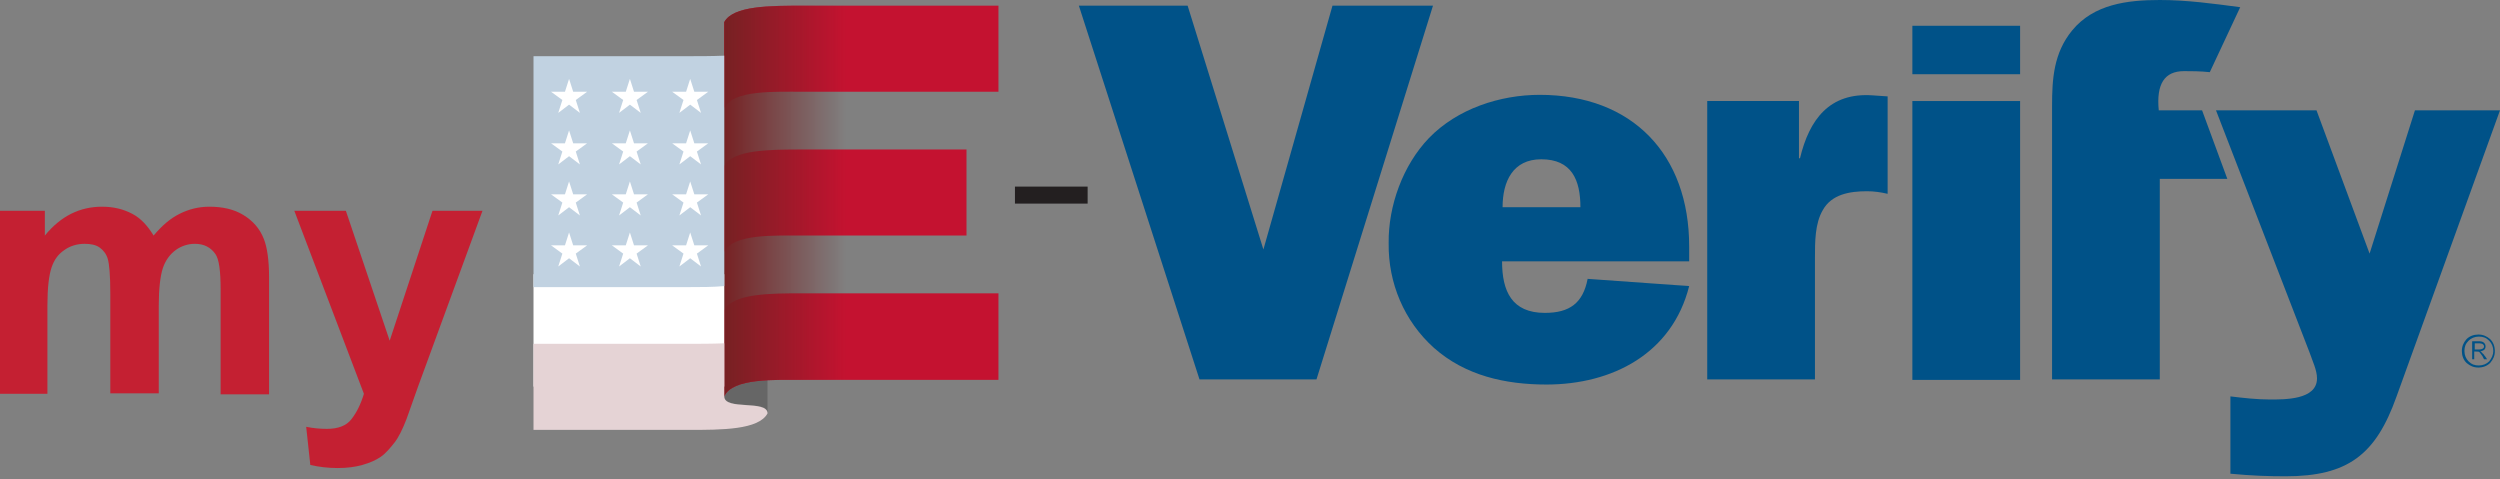<?xml version="1.0" encoding="utf-8"?>
<!-- Generator: Adobe Illustrator 19.0.1, SVG Export Plug-In . SVG Version: 6.00 Build 0)  -->
<svg version="1.1" id="Layer_1" xmlns="http://www.w3.org/2000/svg"  x="0px" y="0px"
	 width="485px" height="93px" viewBox="227 -30 485 93" style="enable-background:new 227 -30 485 93;" xml:space="preserve">
<rect x="227" y="-30" width="485" height="93" fill="#808080" stroke="none"/>
<style type="text/css">
	.st0{fill:#231F20;}
	.st1{fill:#666666;}
	.st2{fill:#C41230;}
	.st3{fill:url(#SVGID_1_);}
	.st4{fill:#FFFFFF;}
	.st5{fill:#C1D2E1;}
	.st6{fill:#E5D3D5;}
	.st7{fill:#005288;}
	.st8{fill:none;}
	.st9{enable-background:new    ;}
	.st10{fill:#005287;}
	.st11{fill:#C42032;}
</style>
<path class="st0" d="M438,9.5h-14.1V6.2H438V9.5z"/>
<path class="st1" d="M367.5,46.8C367.5,46.9,367.5,46.9,367.5,46.8c0,2.9,8.4,0.7,8.4,3.3v-6.5C372,43.9,368.5,44.6,367.5,46.8z"/>
<path class="st2" d="M367.5-9v-13.8v-2.9c1.7-3.2,8.9-3.2,15.4-3.2c3.6,0,37.8,0,37.8,0v16.7c0,0-17.7,0-29.5,0c-3.7,0-6.8,0-8.3,0
	C377.4-12.2,369.1-12.6,367.5-9z M367.5,30.2V36v10.9c1.6-3.6,9.9-3.2,15.4-3.2c6.4,0,37.8,0,37.8,0V26.9c0,0-17.9,0-29.5,0
	c-4.2,0-7.4,0-8.3,0C376.4,26.9,369.2,26.9,367.5,30.2z M367.5,2.2v16.7c1.6-3.6,9.9-3.2,15.4-3.2c1.7,0,4.7,0,8.3,0
	c10.1,0,23.3,0,23.3,0V-1c0,0-13.4,0-23.3,0c-4,0-7.3,0-8.3,0C376.4-1,369.2-1,367.5,2.2z"/>
<linearGradient id="SVGID_1_" gradientUnits="userSpaceOnUse" x1="367.461" y1="25" x2="391.205" y2="25" gradientTransform="matrix(1 0 0 -1 0 34)">
	<stop  offset="0" style="stop-color:#762123"/>
	<stop  offset="1" style="stop-color:#762123;stop-opacity:0"/>
</linearGradient>
<path class="st3" d="M391.2-28.9c-4.1,0-7.3,0-8.3,0c-6.5,0-13.7,0-15.4,3.2v2.9v69.7c1.6-3.6,9.9-3.2,15.4-3.2c1.5,0,4.6,0,8.3,0
	V-28.9z"/>
<g>
	<rect x="330.5" y="23.2" class="st4" width="37" height="21.8"/>
	<path class="st5" d="M367.5-19.2c-2.4,0.1-4.9,0.1-7,0.1c-6.4,0-30,0-30,0v44.8c0,0,26.4,0,30,0c2.4,0,4.8,0,7-0.2V-19.2z"/>
	<path class="st4" d="M337.4-14.7l0.8,2.5h2.7l-2.2,1.6l0.8,2.5l-2.1-1.6l-2.1,1.6l0.8-2.5l-2.2-1.6h2.7L337.4-14.7z M348.4-12.2
		h-2.7l2.2,1.6l-0.8,2.5l2.1-1.6l2.1,1.6l-0.8-2.5l2.2-1.6H350l-0.8-2.5L348.4-12.2z M360.1-12.2h-2.7l2.2,1.6l-0.8,2.5l2.1-1.6
		l2.1,1.6l-0.8-2.5l2.2-1.6h-2.7l-0.8-2.5L360.1-12.2z M336.6-2.2h-2.7l2.2,1.6l-0.8,2.5l2.1-1.6l2.1,1.6l-0.8-2.5l2.2-1.6h-2.7
		l-0.8-2.5L336.6-2.2z M348.4-2.2h-2.7l2.2,1.6l-0.8,2.5l2.1-1.6l2.1,1.6l-0.8-2.5l2.2-1.6H350l-0.8-2.5L348.4-2.2z M360.1-2.2h-2.7
		l2.2,1.6l-0.8,2.5l2.1-1.6l2.1,1.6l-0.8-2.5l2.2-1.6h-2.7l-0.8-2.5L360.1-2.2z M336.6,7.7h-2.7l2.2,1.6l-0.8,2.5l2.1-1.6l2.1,1.6
		l-0.8-2.5l2.2-1.6h-2.7l-0.8-2.5L336.6,7.7z M348.4,7.7h-2.7l2.2,1.6l-0.8,2.5l2.1-1.6l2.1,1.6l-0.8-2.5l2.2-1.6H350l-0.8-2.5
		L348.4,7.7z M360.1,7.7h-2.7l2.2,1.6l-0.8,2.5l2.1-1.6l2.1,1.6l-0.8-2.5l2.2-1.6h-2.7l-0.8-2.5L360.1,7.7z M336.6,17.6h-2.7
		l2.2,1.6l-0.8,2.5l2.1-1.6l2.1,1.6l-0.8-2.5l2.2-1.6h-2.7l-0.8-2.5L336.6,17.6z M348.4,17.6h-2.7l2.2,1.6l-0.8,2.5l2.1-1.6l2.1,1.6
		l-0.8-2.5l2.2-1.6H350l-0.8-2.5L348.4,17.6z M360.1,17.6h-2.7l2.2,1.6l-0.8,2.5l2.1-1.6l2.1,1.6l-0.8-2.5l2.2-1.6h-2.7l-0.8-2.5
		L360.1,17.6z"/>
	<g>
		<path class="st6" d="M367.5,46.9V36.6c-2.4,0.1-4.9,0.1-7,0.1c-6.4,0-30,0-30,0v16.7c0,0,26.4,0,30,0c6.5,0,13.7,0,15.4-3.2
			C375.9,47.5,367.5,49.7,367.5,46.9L367.5,46.9L367.5,46.9z"/>
	</g>
</g>
<g>
	<path class="st7" d="M554.7,25.5c-3.3,13.1-14.9,19.1-27.7,19.1c-7.9,0-15.7-1.7-21.8-7.1c-5.8-5.2-8.9-12.6-8.8-20.3
		c-0.1-7.3,2.8-15.2,7.8-20.4c5.5-5.7,13.8-8.4,21.5-8.4c18,0,29,11.6,29,29.4v2.9h-36.3c0,5.8,1.9,10,8.3,10c4.8,0,7.4-1.9,8.3-6.6
		L554.7,25.5z M533.6,10.2c0-5.3-1.7-9.3-7.6-9.3c-5.5,0-7.5,4.3-7.5,9.3H533.6z"/>
	<path class="st7" d="M576.2,0.7c1.8-7.5,5.7-12.8,14.1-12.2l2.9,0.2V7.6c-1.3-0.3-2.6-0.5-4-0.5c-3.4,0-6.9,0.6-8.6,3.7
		c-1.5,2.6-1.5,6.1-1.5,9.3v23.5h-20.9v-54H576V0.7H576.2z"/>
	<rect x="598" y="-25" class="st7" width="20.9" height="9.4"/>
	<rect x="598" y="-10.4" class="st7" width="20.9" height="54.1"/>
	<path class="st7" d="M625.1-9.4c0-5.3,0.3-10.3,3.9-14.7c4.2-5.1,10.7-5.9,17-5.9c5.2,0,10.4,0.7,15.6,1.4L655.7-16
		c-1.9-0.2-3.6-0.2-5-0.2c-3.8,0-5.4,2.5-4.9,7.6h8.4l4.9,13.3H646v38.9h-20.9V-9.4z"/>
	<path class="st7" d="M482.4,43.6h-22.7l-23.4-72.5h21.1l14.7,47.3l13.4-47.3H505L482.4,43.6z"/>
	<path class="st7" d="M695.5-8.6l-8.8,27.8L676.4-8.6h-19.5l18.2,47.1c0.5,1.5,1.4,3.3,1.4,4.9c0,4.2-6.3,4.1-9.2,4.1
		c-2.5,0-5.1-0.3-7.6-0.6v15c4.2,0.4,7.5,0.5,10.7,0.5c12.1,0,17.5-4.2,21.5-15.4L712-8.6H695.5z"/>
</g>
<rect x="704.1" y="34.7" class="st8" width="11.1" height="11.1"/>
<g class="st9">
	<path class="st10" d="M711,38.1c0,0.9-0.3,1.6-0.9,2.3c-0.6,0.6-1.4,0.9-2.3,0.9c-0.9,0-1.6-0.3-2.3-0.9c-0.6-0.6-0.9-1.4-0.9-2.3
		c0-0.9,0.3-1.6,0.9-2.3c0.6-0.6,1.4-0.9,2.3-0.9c0.9,0,1.6,0.3,2.3,0.9C710.7,36.4,711,37.2,711,38.1z M710.7,38.1
		c0-0.8-0.3-1.5-0.8-2c-0.6-0.6-1.2-0.8-2-0.8c-0.8,0-1.5,0.3-2,0.8c-0.6,0.6-0.8,1.2-0.8,2c0,0.8,0.3,1.5,0.8,2
		c0.6,0.6,1.2,0.8,2,0.8c0.8,0,1.5-0.3,2-0.8C710.4,39.5,710.7,38.8,710.7,38.1z M706.6,36.2h1.3c0.5,0,0.8,0.1,1,0.3
		c0.2,0.2,0.3,0.4,0.3,0.7c0,0.3-0.1,0.5-0.3,0.7c-0.2,0.1-0.4,0.2-0.7,0.3c0.1,0.1,0.2,0.1,0.3,0.2c0.1,0.1,0.1,0.2,0.3,0.3
		c0.1,0.2,0.2,0.3,0.3,0.4l0.4,0.6h-0.6l-0.3-0.6c-0.3-0.4-0.5-0.7-0.6-0.8c-0.1-0.1-0.4-0.1-0.7-0.1h-0.3v1.5h-0.4V36.2z
		 M707.1,36.6v1.2h0.4c0.5,0,0.8,0,1-0.1c0.1,0,0.2-0.1,0.3-0.2s0.1-0.2,0.1-0.3c0-0.2-0.1-0.3-0.2-0.4c-0.1-0.1-0.4-0.2-0.9-0.2
		H707.1z"/>
</g>
<g>
	<path class="st11" d="M227,10.9h8.7v4.8c3.1-3.8,6.8-5.6,11.1-5.6c2.3,0,4.2,0.5,5.9,1.4s3,2.4,4.1,4.2c1.6-1.9,3.2-3.3,5-4.2
		c1.8-0.9,3.7-1.4,5.8-1.4c2.6,0,4.8,0.5,6.6,1.6c1.8,1.1,3.2,2.6,4,4.7c0.6,1.5,1,4,1,7.4v22.7h-9.4V26.1c0-3.5-0.3-5.8-1-6.8
		c-0.9-1.3-2.2-2-4-2c-1.3,0-2.6,0.4-3.7,1.2s-2,2-2.5,3.5s-0.8,4-0.8,7.3v17h-9.4V26.9c0-3.5-0.2-5.7-0.5-6.7s-0.9-1.7-1.6-2.2
		c-0.7-0.5-1.7-0.7-2.9-0.7c-1.4,0-2.8,0.4-3.9,1.2c-1.2,0.8-2,1.9-2.5,3.4s-0.8,3.9-0.8,7.3v17.2H227V10.9z"/>
	<path class="st11" d="M284.1,10.9h10l8.5,25.2l8.3-25.2h9.7L308.1,45l-2.2,6.2c-0.8,2.1-1.6,3.7-2.4,4.7s-1.6,2-2.6,2.7
		s-2.2,1.2-3.6,1.6c-1.4,0.4-3,0.6-4.8,0.6s-3.6-0.2-5.3-0.6l-0.8-7.4c1.5,0.3,2.8,0.4,4,0.4c2.2,0,3.8-0.6,4.8-1.9s1.8-2.9,2.4-4.9
		L284.1,10.9z"/>
</g>
</svg>
